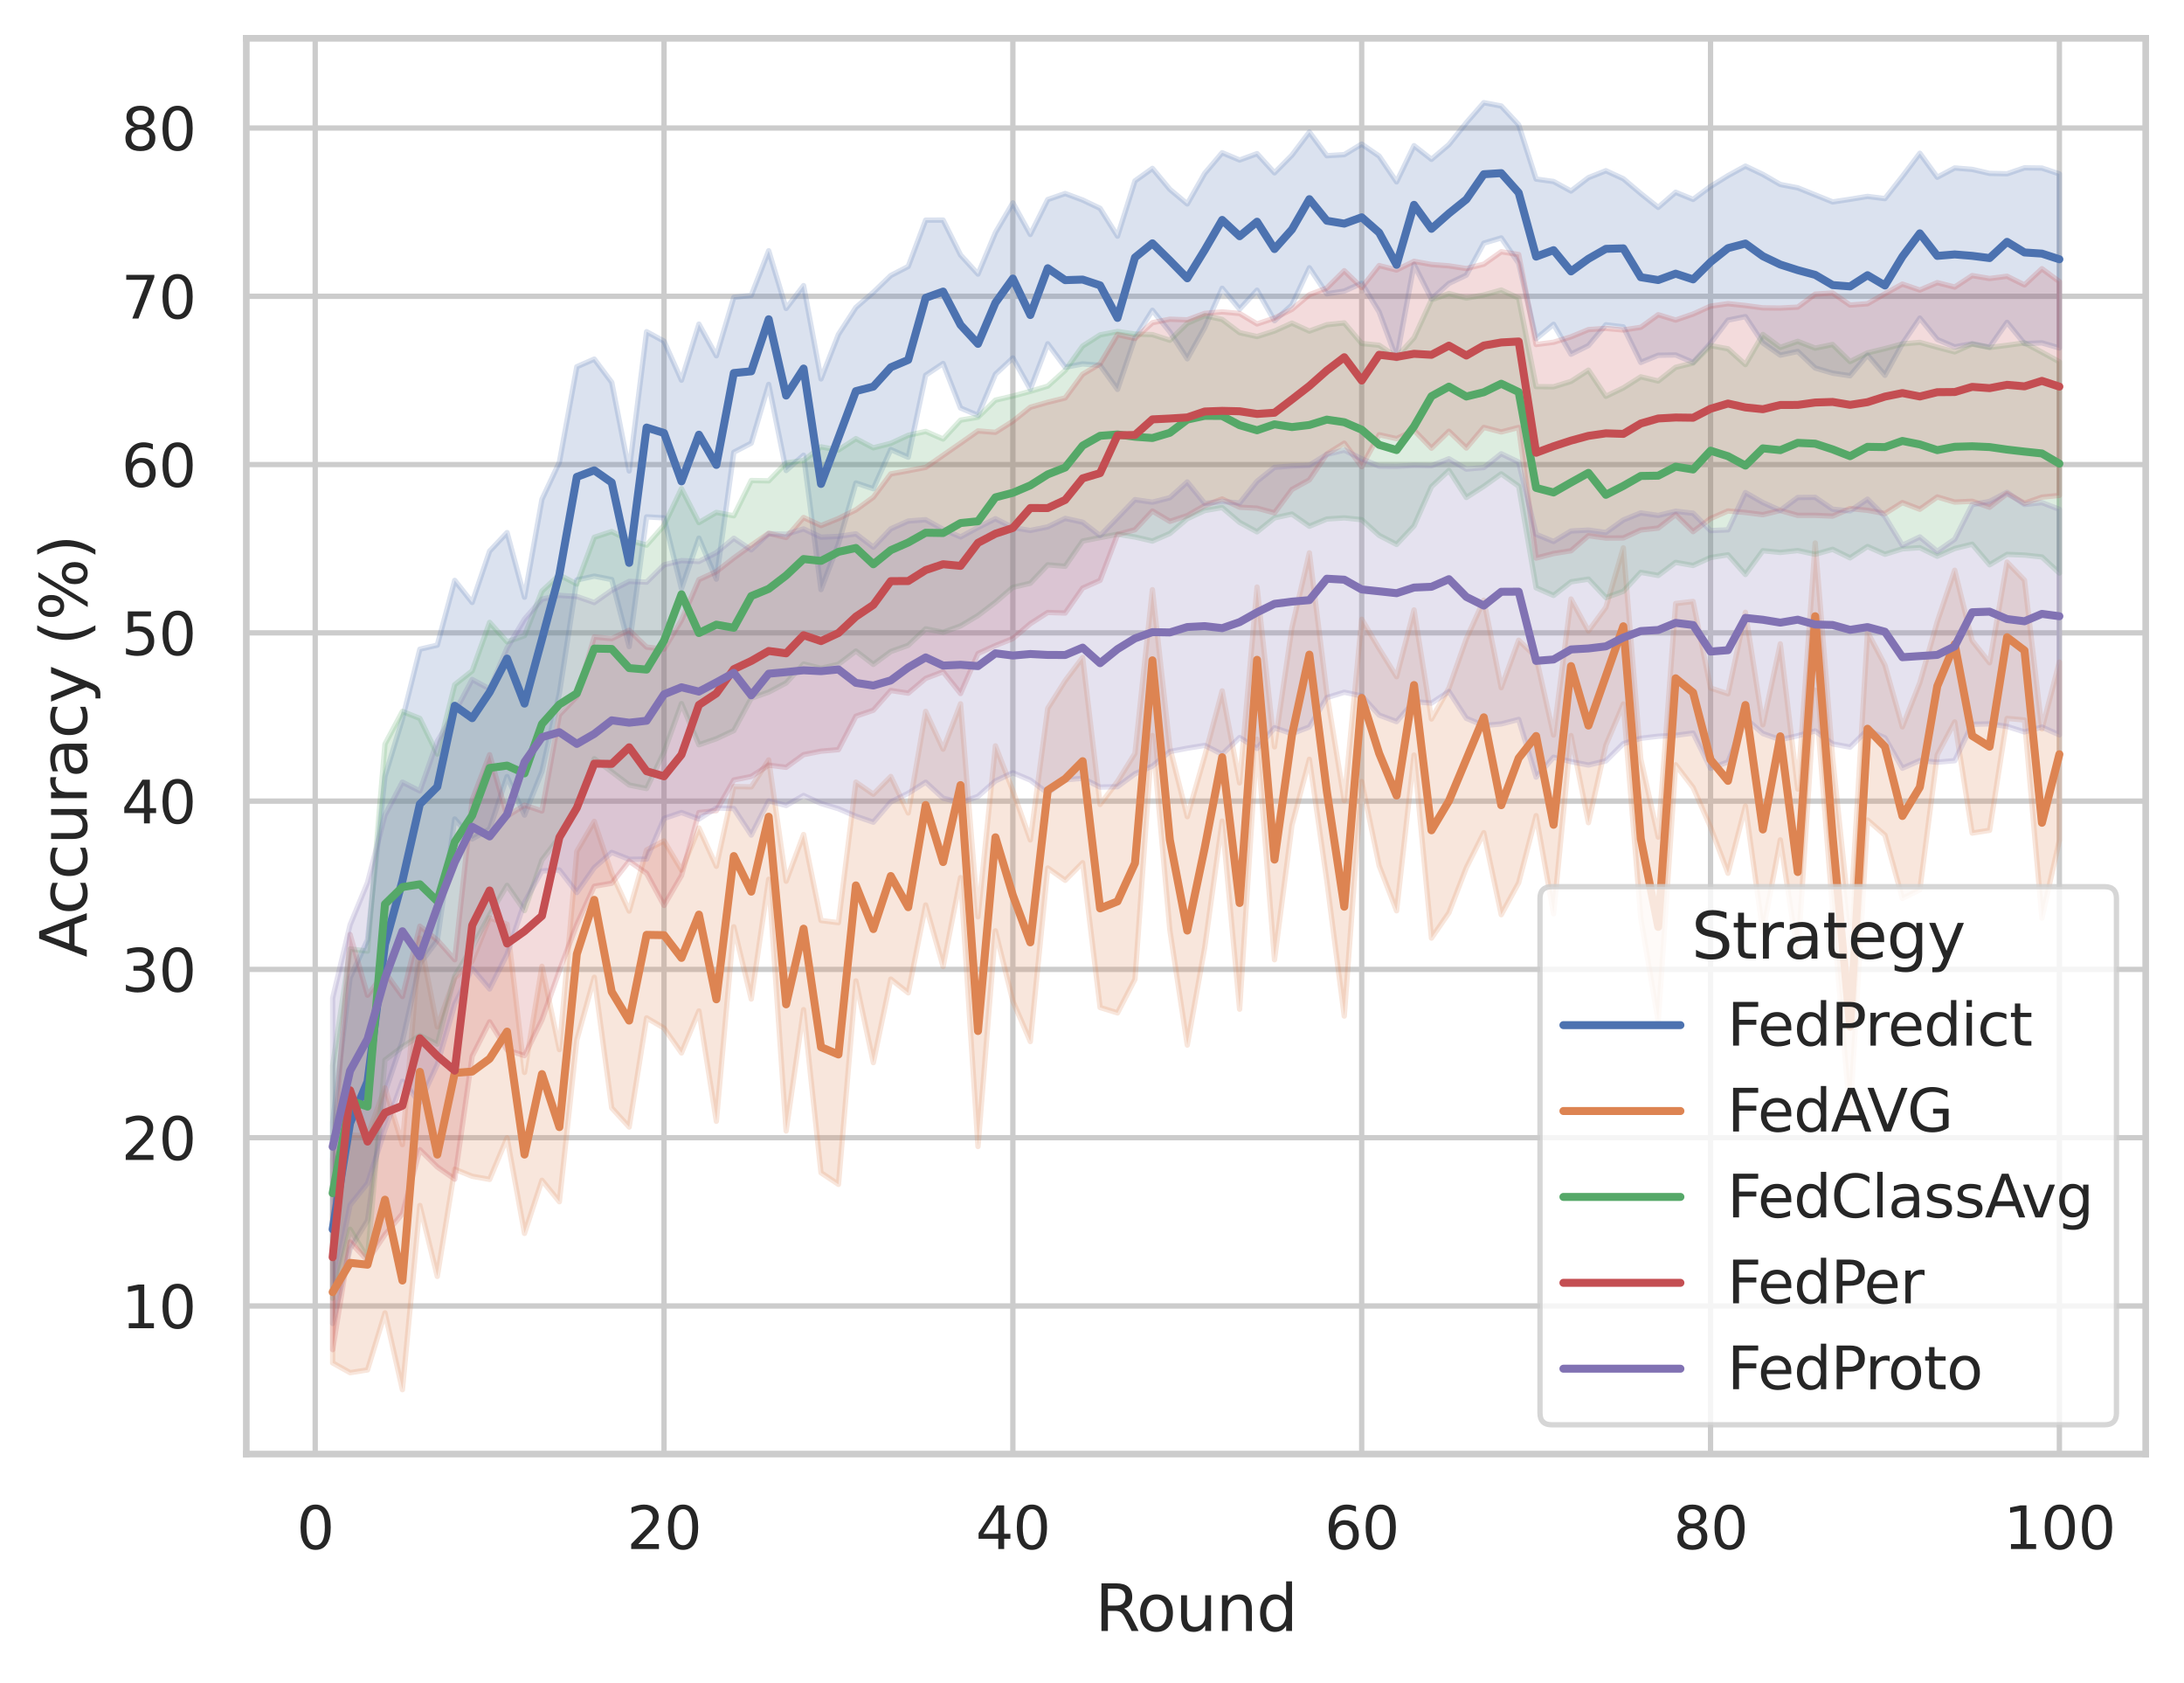 <?xml version="1.0" encoding="utf-8" standalone="no"?>
<!DOCTYPE svg PUBLIC "-//W3C//DTD SVG 1.1//EN"
  "http://www.w3.org/Graphics/SVG/1.1/DTD/svg11.dtd">
<svg xmlns:xlink="http://www.w3.org/1999/xlink" width="410.631pt" height="316.272pt" viewBox="0 0 410.631 316.272" xmlns="http://www.w3.org/2000/svg" version="1.1">
 <defs>
  <style type="text/css">*{stroke-linejoin: round; stroke-linecap: butt}</style>
 </defs>
 <g id="figure_1">
  <g id="patch_1">
   <path d="M 0 316.272 
L 410.631 316.272 
L 410.631 0 
L 0 0 
z
" style="fill: #ffffff"/>
  </g>
  <g id="axes_1">
   <g id="patch_2">
    <path d="M 46.311 273.312 
L 403.431 273.312 
L 403.431 7.2 
L 46.311 7.2 
z
" style="fill: #ffffff"/>
   </g>
   <g id="matplotlib.axis_1">
    <g id="xtick_1">
     <g id="line2d_1">
      <path d="M 59.265 273.312 
L 59.265 7.2 
" clip-path="url(#pea5135806b)" style="fill: none; stroke: #cccccc; stroke-linecap: round"/>
     </g>
     <g id="text_1">
      <!-- 0 -->
      <g style="fill: #262626" transform="translate(55.765 291.17) scale(0.11 -0.11)">
       <defs>
        <path id="DejaVuSans-30" d="M 2034 4250 
Q 1547 4250 1301 3770 
Q 1056 3291 1056 2328 
Q 1056 1369 1301 889 
Q 1547 409 2034 409 
Q 2525 409 2770 889 
Q 3016 1369 3016 2328 
Q 3016 3291 2770 3770 
Q 2525 4250 2034 4250 
z
M 2034 4750 
Q 2819 4750 3233 4129 
Q 3647 3509 3647 2328 
Q 3647 1150 3233 529 
Q 2819 -91 2034 -91 
Q 1250 -91 836 529 
Q 422 1150 422 2328 
Q 422 3509 836 4129 
Q 1250 4750 2034 4750 
z
" transform="scale(0.016)"/>
       </defs>
       <use xlink:href="#DejaVuSans-30"/>
      </g>
     </g>
    </g>
    <g id="xtick_2">
     <g id="line2d_2">
      <path d="M 124.851 273.312 
L 124.851 7.2 
" clip-path="url(#pea5135806b)" style="fill: none; stroke: #cccccc; stroke-linecap: round"/>
     </g>
     <g id="text_2">
      <!-- 20 -->
      <g style="fill: #262626" transform="translate(117.853 291.17) scale(0.11 -0.11)">
       <defs>
        <path id="DejaVuSans-32" d="M 1228 531 
L 3431 531 
L 3431 0 
L 469 0 
L 469 531 
Q 828 903 1448 1529 
Q 2069 2156 2228 2338 
Q 2531 2678 2651 2914 
Q 2772 3150 2772 3378 
Q 2772 3750 2511 3984 
Q 2250 4219 1831 4219 
Q 1534 4219 1204 4116 
Q 875 4013 500 3803 
L 500 4441 
Q 881 4594 1212 4672 
Q 1544 4750 1819 4750 
Q 2544 4750 2975 4387 
Q 3406 4025 3406 3419 
Q 3406 3131 3298 2873 
Q 3191 2616 2906 2266 
Q 2828 2175 2409 1742 
Q 1991 1309 1228 531 
z
" transform="scale(0.016)"/>
       </defs>
       <use xlink:href="#DejaVuSans-32"/>
       <use xlink:href="#DejaVuSans-30" x="63.623"/>
      </g>
     </g>
    </g>
    <g id="xtick_3">
     <g id="line2d_3">
      <path d="M 190.438 273.312 
L 190.438 7.2 
" clip-path="url(#pea5135806b)" style="fill: none; stroke: #cccccc; stroke-linecap: round"/>
     </g>
     <g id="text_3">
      <!-- 40 -->
      <g style="fill: #262626" transform="translate(183.439 291.17) scale(0.11 -0.11)">
       <defs>
        <path id="DejaVuSans-34" d="M 2419 4116 
L 825 1625 
L 2419 1625 
L 2419 4116 
z
M 2253 4666 
L 3047 4666 
L 3047 1625 
L 3713 1625 
L 3713 1100 
L 3047 1100 
L 3047 0 
L 2419 0 
L 2419 1100 
L 313 1100 
L 313 1709 
L 2253 4666 
z
" transform="scale(0.016)"/>
       </defs>
       <use xlink:href="#DejaVuSans-34"/>
       <use xlink:href="#DejaVuSans-30" x="63.623"/>
      </g>
     </g>
    </g>
    <g id="xtick_4">
     <g id="line2d_4">
      <path d="M 256.025 273.312 
L 256.025 7.2 
" clip-path="url(#pea5135806b)" style="fill: none; stroke: #cccccc; stroke-linecap: round"/>
     </g>
     <g id="text_4">
      <!-- 60 -->
      <g style="fill: #262626" transform="translate(249.026 291.17) scale(0.11 -0.11)">
       <defs>
        <path id="DejaVuSans-36" d="M 2113 2584 
Q 1688 2584 1439 2293 
Q 1191 2003 1191 1497 
Q 1191 994 1439 701 
Q 1688 409 2113 409 
Q 2538 409 2786 701 
Q 3034 994 3034 1497 
Q 3034 2003 2786 2293 
Q 2538 2584 2113 2584 
z
M 3366 4563 
L 3366 3988 
Q 3128 4100 2886 4159 
Q 2644 4219 2406 4219 
Q 1781 4219 1451 3797 
Q 1122 3375 1075 2522 
Q 1259 2794 1537 2939 
Q 1816 3084 2150 3084 
Q 2853 3084 3261 2657 
Q 3669 2231 3669 1497 
Q 3669 778 3244 343 
Q 2819 -91 2113 -91 
Q 1303 -91 875 529 
Q 447 1150 447 2328 
Q 447 3434 972 4092 
Q 1497 4750 2381 4750 
Q 2619 4750 2861 4703 
Q 3103 4656 3366 4563 
z
" transform="scale(0.016)"/>
       </defs>
       <use xlink:href="#DejaVuSans-36"/>
       <use xlink:href="#DejaVuSans-30" x="63.623"/>
      </g>
     </g>
    </g>
    <g id="xtick_5">
     <g id="line2d_5">
      <path d="M 321.612 273.312 
L 321.612 7.2 
" clip-path="url(#pea5135806b)" style="fill: none; stroke: #cccccc; stroke-linecap: round"/>
     </g>
     <g id="text_5">
      <!-- 80 -->
      <g style="fill: #262626" transform="translate(314.613 291.17) scale(0.11 -0.11)">
       <defs>
        <path id="DejaVuSans-38" d="M 2034 2216 
Q 1584 2216 1326 1975 
Q 1069 1734 1069 1313 
Q 1069 891 1326 650 
Q 1584 409 2034 409 
Q 2484 409 2743 651 
Q 3003 894 3003 1313 
Q 3003 1734 2745 1975 
Q 2488 2216 2034 2216 
z
M 1403 2484 
Q 997 2584 770 2862 
Q 544 3141 544 3541 
Q 544 4100 942 4425 
Q 1341 4750 2034 4750 
Q 2731 4750 3128 4425 
Q 3525 4100 3525 3541 
Q 3525 3141 3298 2862 
Q 3072 2584 2669 2484 
Q 3125 2378 3379 2068 
Q 3634 1759 3634 1313 
Q 3634 634 3220 271 
Q 2806 -91 2034 -91 
Q 1263 -91 848 271 
Q 434 634 434 1313 
Q 434 1759 690 2068 
Q 947 2378 1403 2484 
z
M 1172 3481 
Q 1172 3119 1398 2916 
Q 1625 2713 2034 2713 
Q 2441 2713 2670 2916 
Q 2900 3119 2900 3481 
Q 2900 3844 2670 4047 
Q 2441 4250 2034 4250 
Q 1625 4250 1398 4047 
Q 1172 3844 1172 3481 
z
" transform="scale(0.016)"/>
       </defs>
       <use xlink:href="#DejaVuSans-38"/>
       <use xlink:href="#DejaVuSans-30" x="63.623"/>
      </g>
     </g>
    </g>
    <g id="xtick_6">
     <g id="line2d_6">
      <path d="M 387.199 273.312 
L 387.199 7.2 
" clip-path="url(#pea5135806b)" style="fill: none; stroke: #cccccc; stroke-linecap: round"/>
     </g>
     <g id="text_6">
      <!-- 100 -->
      <g style="fill: #262626" transform="translate(376.7 291.17) scale(0.11 -0.11)">
       <defs>
        <path id="DejaVuSans-31" d="M 794 531 
L 1825 531 
L 1825 4091 
L 703 3866 
L 703 4441 
L 1819 4666 
L 2450 4666 
L 2450 531 
L 3481 531 
L 3481 0 
L 794 0 
L 794 531 
z
" transform="scale(0.016)"/>
       </defs>
       <use xlink:href="#DejaVuSans-31"/>
       <use xlink:href="#DejaVuSans-30" x="63.623"/>
       <use xlink:href="#DejaVuSans-30" x="127.246"/>
      </g>
     </g>
    </g>
    <g id="text_7">
     <!-- Round -->
     <g style="fill: #262626" transform="translate(205.887 306.576) scale(0.12 -0.12)">
      <defs>
       <path id="DejaVuSans-52" d="M 2841 2188 
Q 3044 2119 3236 1894 
Q 3428 1669 3622 1275 
L 4263 0 
L 3584 0 
L 2988 1197 
Q 2756 1666 2539 1819 
Q 2322 1972 1947 1972 
L 1259 1972 
L 1259 0 
L 628 0 
L 628 4666 
L 2053 4666 
Q 2853 4666 3247 4331 
Q 3641 3997 3641 3322 
Q 3641 2881 3436 2590 
Q 3231 2300 2841 2188 
z
M 1259 4147 
L 1259 2491 
L 2053 2491 
Q 2509 2491 2742 2702 
Q 2975 2913 2975 3322 
Q 2975 3731 2742 3939 
Q 2509 4147 2053 4147 
L 1259 4147 
z
" transform="scale(0.016)"/>
       <path id="DejaVuSans-6f" d="M 1959 3097 
Q 1497 3097 1228 2736 
Q 959 2375 959 1747 
Q 959 1119 1226 758 
Q 1494 397 1959 397 
Q 2419 397 2687 759 
Q 2956 1122 2956 1747 
Q 2956 2369 2687 2733 
Q 2419 3097 1959 3097 
z
M 1959 3584 
Q 2709 3584 3137 3096 
Q 3566 2609 3566 1747 
Q 3566 888 3137 398 
Q 2709 -91 1959 -91 
Q 1206 -91 779 398 
Q 353 888 353 1747 
Q 353 2609 779 3096 
Q 1206 3584 1959 3584 
z
" transform="scale(0.016)"/>
       <path id="DejaVuSans-75" d="M 544 1381 
L 544 3500 
L 1119 3500 
L 1119 1403 
Q 1119 906 1312 657 
Q 1506 409 1894 409 
Q 2359 409 2629 706 
Q 2900 1003 2900 1516 
L 2900 3500 
L 3475 3500 
L 3475 0 
L 2900 0 
L 2900 538 
Q 2691 219 2414 64 
Q 2138 -91 1772 -91 
Q 1169 -91 856 284 
Q 544 659 544 1381 
z
M 1991 3584 
L 1991 3584 
z
" transform="scale(0.016)"/>
       <path id="DejaVuSans-6e" d="M 3513 2113 
L 3513 0 
L 2938 0 
L 2938 2094 
Q 2938 2591 2744 2837 
Q 2550 3084 2163 3084 
Q 1697 3084 1428 2787 
Q 1159 2491 1159 1978 
L 1159 0 
L 581 0 
L 581 3500 
L 1159 3500 
L 1159 2956 
Q 1366 3272 1645 3428 
Q 1925 3584 2291 3584 
Q 2894 3584 3203 3211 
Q 3513 2838 3513 2113 
z
" transform="scale(0.016)"/>
       <path id="DejaVuSans-64" d="M 2906 2969 
L 2906 4863 
L 3481 4863 
L 3481 0 
L 2906 0 
L 2906 525 
Q 2725 213 2448 61 
Q 2172 -91 1784 -91 
Q 1150 -91 751 415 
Q 353 922 353 1747 
Q 353 2572 751 3078 
Q 1150 3584 1784 3584 
Q 2172 3584 2448 3432 
Q 2725 3281 2906 2969 
z
M 947 1747 
Q 947 1113 1208 752 
Q 1469 391 1925 391 
Q 2381 391 2643 752 
Q 2906 1113 2906 1747 
Q 2906 2381 2643 2742 
Q 2381 3103 1925 3103 
Q 1469 3103 1208 2742 
Q 947 2381 947 1747 
z
" transform="scale(0.016)"/>
      </defs>
      <use xlink:href="#DejaVuSans-52"/>
      <use xlink:href="#DejaVuSans-6f" x="64.982"/>
      <use xlink:href="#DejaVuSans-75" x="126.164"/>
      <use xlink:href="#DejaVuSans-6e" x="189.543"/>
      <use xlink:href="#DejaVuSans-64" x="252.922"/>
     </g>
    </g>
   </g>
   <g id="matplotlib.axis_2">
    <g id="ytick_1">
     <g id="line2d_7">
      <path d="M 46.311 245.481 
L 403.431 245.481 
" clip-path="url(#pea5135806b)" style="fill: none; stroke: #cccccc; stroke-linecap: round"/>
     </g>
     <g id="text_8">
      <!-- 10 -->
      <g style="fill: #262626" transform="translate(22.814 249.66) scale(0.11 -0.11)">
       <use xlink:href="#DejaVuSans-31"/>
       <use xlink:href="#DejaVuSans-30" x="63.623"/>
      </g>
     </g>
    </g>
    <g id="ytick_2">
     <g id="line2d_8">
      <path d="M 46.311 213.849 
L 403.431 213.849 
" clip-path="url(#pea5135806b)" style="fill: none; stroke: #cccccc; stroke-linecap: round"/>
     </g>
     <g id="text_9">
      <!-- 20 -->
      <g style="fill: #262626" transform="translate(22.814 218.028) scale(0.11 -0.11)">
       <use xlink:href="#DejaVuSans-32"/>
       <use xlink:href="#DejaVuSans-30" x="63.623"/>
      </g>
     </g>
    </g>
    <g id="ytick_3">
     <g id="line2d_9">
      <path d="M 46.311 182.218 
L 403.431 182.218 
" clip-path="url(#pea5135806b)" style="fill: none; stroke: #cccccc; stroke-linecap: round"/>
     </g>
     <g id="text_10">
      <!-- 30 -->
      <g style="fill: #262626" transform="translate(22.814 186.397) scale(0.11 -0.11)">
       <defs>
        <path id="DejaVuSans-33" d="M 2597 2516 
Q 3050 2419 3304 2112 
Q 3559 1806 3559 1356 
Q 3559 666 3084 287 
Q 2609 -91 1734 -91 
Q 1441 -91 1130 -33 
Q 819 25 488 141 
L 488 750 
Q 750 597 1062 519 
Q 1375 441 1716 441 
Q 2309 441 2620 675 
Q 2931 909 2931 1356 
Q 2931 1769 2642 2001 
Q 2353 2234 1838 2234 
L 1294 2234 
L 1294 2753 
L 1863 2753 
Q 2328 2753 2575 2939 
Q 2822 3125 2822 3475 
Q 2822 3834 2567 4026 
Q 2313 4219 1838 4219 
Q 1578 4219 1281 4162 
Q 984 4106 628 3988 
L 628 4550 
Q 988 4650 1302 4700 
Q 1616 4750 1894 4750 
Q 2613 4750 3031 4423 
Q 3450 4097 3450 3541 
Q 3450 3153 3228 2886 
Q 3006 2619 2597 2516 
z
" transform="scale(0.016)"/>
       </defs>
       <use xlink:href="#DejaVuSans-33"/>
       <use xlink:href="#DejaVuSans-30" x="63.623"/>
      </g>
     </g>
    </g>
    <g id="ytick_4">
     <g id="line2d_10">
      <path d="M 46.311 150.586 
L 403.431 150.586 
" clip-path="url(#pea5135806b)" style="fill: none; stroke: #cccccc; stroke-linecap: round"/>
     </g>
     <g id="text_11">
      <!-- 40 -->
      <g style="fill: #262626" transform="translate(22.814 154.765) scale(0.11 -0.11)">
       <use xlink:href="#DejaVuSans-34"/>
       <use xlink:href="#DejaVuSans-30" x="63.623"/>
      </g>
     </g>
    </g>
    <g id="ytick_5">
     <g id="line2d_11">
      <path d="M 46.311 118.955 
L 403.431 118.955 
" clip-path="url(#pea5135806b)" style="fill: none; stroke: #cccccc; stroke-linecap: round"/>
     </g>
     <g id="text_12">
      <!-- 50 -->
      <g style="fill: #262626" transform="translate(22.814 123.134) scale(0.11 -0.11)">
       <defs>
        <path id="DejaVuSans-35" d="M 691 4666 
L 3169 4666 
L 3169 4134 
L 1269 4134 
L 1269 2991 
Q 1406 3038 1543 3061 
Q 1681 3084 1819 3084 
Q 2600 3084 3056 2656 
Q 3513 2228 3513 1497 
Q 3513 744 3044 326 
Q 2575 -91 1722 -91 
Q 1428 -91 1123 -41 
Q 819 9 494 109 
L 494 744 
Q 775 591 1075 516 
Q 1375 441 1709 441 
Q 2250 441 2565 725 
Q 2881 1009 2881 1497 
Q 2881 1984 2565 2268 
Q 2250 2553 1709 2553 
Q 1456 2553 1204 2497 
Q 953 2441 691 2322 
L 691 4666 
z
" transform="scale(0.016)"/>
       </defs>
       <use xlink:href="#DejaVuSans-35"/>
       <use xlink:href="#DejaVuSans-30" x="63.623"/>
      </g>
     </g>
    </g>
    <g id="ytick_6">
     <g id="line2d_12">
      <path d="M 46.311 87.323 
L 403.431 87.323 
" clip-path="url(#pea5135806b)" style="fill: none; stroke: #cccccc; stroke-linecap: round"/>
     </g>
     <g id="text_13">
      <!-- 60 -->
      <g style="fill: #262626" transform="translate(22.814 91.502) scale(0.11 -0.11)">
       <use xlink:href="#DejaVuSans-36"/>
       <use xlink:href="#DejaVuSans-30" x="63.623"/>
      </g>
     </g>
    </g>
    <g id="ytick_7">
     <g id="line2d_13">
      <path d="M 46.311 55.691 
L 403.431 55.691 
" clip-path="url(#pea5135806b)" style="fill: none; stroke: #cccccc; stroke-linecap: round"/>
     </g>
     <g id="text_14">
      <!-- 70 -->
      <g style="fill: #262626" transform="translate(22.814 59.871) scale(0.11 -0.11)">
       <defs>
        <path id="DejaVuSans-37" d="M 525 4666 
L 3525 4666 
L 3525 4397 
L 1831 0 
L 1172 0 
L 2766 4134 
L 525 4134 
L 525 4666 
z
" transform="scale(0.016)"/>
       </defs>
       <use xlink:href="#DejaVuSans-37"/>
       <use xlink:href="#DejaVuSans-30" x="63.623"/>
      </g>
     </g>
    </g>
    <g id="ytick_8">
     <g id="line2d_14">
      <path d="M 46.311 24.06 
L 403.431 24.06 
" clip-path="url(#pea5135806b)" style="fill: none; stroke: #cccccc; stroke-linecap: round"/>
     </g>
     <g id="text_15">
      <!-- 80 -->
      <g style="fill: #262626" transform="translate(22.814 28.239) scale(0.11 -0.11)">
       <use xlink:href="#DejaVuSans-38"/>
       <use xlink:href="#DejaVuSans-30" x="63.623"/>
      </g>
     </g>
    </g>
    <g id="text_16">
     <!-- Accuracy (%) -->
     <g style="fill: #262626" transform="translate(16.318 179.939) rotate(-90) scale(0.12 -0.12)">
      <defs>
       <path id="DejaVuSans-41" d="M 2188 4044 
L 1331 1722 
L 3047 1722 
L 2188 4044 
z
M 1831 4666 
L 2547 4666 
L 4325 0 
L 3669 0 
L 3244 1197 
L 1141 1197 
L 716 0 
L 50 0 
L 1831 4666 
z
" transform="scale(0.016)"/>
       <path id="DejaVuSans-63" d="M 3122 3366 
L 3122 2828 
Q 2878 2963 2633 3030 
Q 2388 3097 2138 3097 
Q 1578 3097 1268 2742 
Q 959 2388 959 1747 
Q 959 1106 1268 751 
Q 1578 397 2138 397 
Q 2388 397 2633 464 
Q 2878 531 3122 666 
L 3122 134 
Q 2881 22 2623 -34 
Q 2366 -91 2075 -91 
Q 1284 -91 818 406 
Q 353 903 353 1747 
Q 353 2603 823 3093 
Q 1294 3584 2113 3584 
Q 2378 3584 2631 3529 
Q 2884 3475 3122 3366 
z
" transform="scale(0.016)"/>
       <path id="DejaVuSans-72" d="M 2631 2963 
Q 2534 3019 2420 3045 
Q 2306 3072 2169 3072 
Q 1681 3072 1420 2755 
Q 1159 2438 1159 1844 
L 1159 0 
L 581 0 
L 581 3500 
L 1159 3500 
L 1159 2956 
Q 1341 3275 1631 3429 
Q 1922 3584 2338 3584 
Q 2397 3584 2469 3576 
Q 2541 3569 2628 3553 
L 2631 2963 
z
" transform="scale(0.016)"/>
       <path id="DejaVuSans-61" d="M 2194 1759 
Q 1497 1759 1228 1600 
Q 959 1441 959 1056 
Q 959 750 1161 570 
Q 1363 391 1709 391 
Q 2188 391 2477 730 
Q 2766 1069 2766 1631 
L 2766 1759 
L 2194 1759 
z
M 3341 1997 
L 3341 0 
L 2766 0 
L 2766 531 
Q 2569 213 2275 61 
Q 1981 -91 1556 -91 
Q 1019 -91 701 211 
Q 384 513 384 1019 
Q 384 1609 779 1909 
Q 1175 2209 1959 2209 
L 2766 2209 
L 2766 2266 
Q 2766 2663 2505 2880 
Q 2244 3097 1772 3097 
Q 1472 3097 1187 3025 
Q 903 2953 641 2809 
L 641 3341 
Q 956 3463 1253 3523 
Q 1550 3584 1831 3584 
Q 2591 3584 2966 3190 
Q 3341 2797 3341 1997 
z
" transform="scale(0.016)"/>
       <path id="DejaVuSans-79" d="M 2059 -325 
Q 1816 -950 1584 -1140 
Q 1353 -1331 966 -1331 
L 506 -1331 
L 506 -850 
L 844 -850 
Q 1081 -850 1212 -737 
Q 1344 -625 1503 -206 
L 1606 56 
L 191 3500 
L 800 3500 
L 1894 763 
L 2988 3500 
L 3597 3500 
L 2059 -325 
z
" transform="scale(0.016)"/>
       <path id="DejaVuSans-20" transform="scale(0.016)"/>
       <path id="DejaVuSans-28" d="M 1984 4856 
Q 1566 4138 1362 3434 
Q 1159 2731 1159 2009 
Q 1159 1288 1364 580 
Q 1569 -128 1984 -844 
L 1484 -844 
Q 1016 -109 783 600 
Q 550 1309 550 2009 
Q 550 2706 781 3412 
Q 1013 4119 1484 4856 
L 1984 4856 
z
" transform="scale(0.016)"/>
       <path id="DejaVuSans-25" d="M 4653 2053 
Q 4381 2053 4226 1822 
Q 4072 1591 4072 1178 
Q 4072 772 4226 539 
Q 4381 306 4653 306 
Q 4919 306 5073 539 
Q 5228 772 5228 1178 
Q 5228 1588 5073 1820 
Q 4919 2053 4653 2053 
z
M 4653 2450 
Q 5147 2450 5437 2106 
Q 5728 1763 5728 1178 
Q 5728 594 5436 251 
Q 5144 -91 4653 -91 
Q 4153 -91 3862 251 
Q 3572 594 3572 1178 
Q 3572 1766 3864 2108 
Q 4156 2450 4653 2450 
z
M 1428 4353 
Q 1159 4353 1004 4120 
Q 850 3888 850 3481 
Q 850 3069 1003 2837 
Q 1156 2606 1428 2606 
Q 1700 2606 1854 2837 
Q 2009 3069 2009 3481 
Q 2009 3884 1853 4118 
Q 1697 4353 1428 4353 
z
M 4250 4750 
L 4750 4750 
L 1831 -91 
L 1331 -91 
L 4250 4750 
z
M 1428 4750 
Q 1922 4750 2215 4408 
Q 2509 4066 2509 3481 
Q 2509 2891 2217 2550 
Q 1925 2209 1428 2209 
Q 931 2209 642 2551 
Q 353 2894 353 3481 
Q 353 4063 643 4406 
Q 934 4750 1428 4750 
z
" transform="scale(0.016)"/>
       <path id="DejaVuSans-29" d="M 513 4856 
L 1013 4856 
Q 1481 4119 1714 3412 
Q 1947 2706 1947 2009 
Q 1947 1309 1714 600 
Q 1481 -109 1013 -844 
L 513 -844 
Q 928 -128 1133 580 
Q 1338 1288 1338 2009 
Q 1338 2731 1133 3434 
Q 928 4138 513 4856 
z
" transform="scale(0.016)"/>
      </defs>
      <use xlink:href="#DejaVuSans-41"/>
      <use xlink:href="#DejaVuSans-63" x="66.658"/>
      <use xlink:href="#DejaVuSans-63" x="121.639"/>
      <use xlink:href="#DejaVuSans-75" x="176.619"/>
      <use xlink:href="#DejaVuSans-72" x="239.998"/>
      <use xlink:href="#DejaVuSans-61" x="281.111"/>
      <use xlink:href="#DejaVuSans-63" x="342.391"/>
      <use xlink:href="#DejaVuSans-79" x="397.371"/>
      <use xlink:href="#DejaVuSans-20" x="456.551"/>
      <use xlink:href="#DejaVuSans-28" x="488.338"/>
      <use xlink:href="#DejaVuSans-25" x="527.352"/>
      <use xlink:href="#DejaVuSans-29" x="622.371"/>
     </g>
    </g>
   </g>
   <g id="PolyCollection_1">
    <defs>
     <path id="me392eb0ddb" d="M 62.544 -105.27 
L 62.544 -67.497 
L 65.823 -81.524 
L 69.103 -86.878 
L 72.382 -110.902 
L 75.661 -120.601 
L 78.941 -135.141 
L 82.22 -139.499 
L 85.499 -162.331 
L 88.779 -158.579 
L 92.058 -160.447 
L 95.337 -170.305 
L 98.617 -163.061 
L 101.896 -171.247 
L 105.175 -185.948 
L 108.455 -207.259 
L 111.734 -207.978 
L 115.013 -207.336 
L 118.293 -194.739 
L 121.572 -219.12 
L 124.851 -218.926 
L 128.131 -205.635 
L 131.41 -215.123 
L 134.689 -207.414 
L 137.969 -231.266 
L 141.248 -232.972 
L 144.527 -244.018 
L 147.807 -227.83 
L 151.086 -230.707 
L 154.365 -205.445 
L 157.645 -214.047 
L 160.924 -225.486 
L 164.203 -224.405 
L 167.483 -231.769 
L 170.762 -230.328 
L 174.041 -245.749 
L 177.321 -247.95 
L 180.6 -239.577 
L 183.88 -238.202 
L 187.159 -245.94 
L 190.438 -248.986 
L 193.718 -243.112 
L 196.997 -251.654 
L 200.276 -247.231 
L 203.556 -247.869 
L 206.835 -247.603 
L 210.114 -243.076 
L 213.394 -252.734 
L 216.673 -257.951 
L 219.952 -253.885 
L 223.232 -248.828 
L 226.511 -254.685 
L 229.79 -262.092 
L 233.07 -258.158 
L 236.349 -261.728 
L 239.628 -255.986 
L 242.908 -258.953 
L 246.187 -265.943 
L 249.466 -261.042 
L 252.746 -261.555 
L 256.025 -263.029 
L 259.304 -257.632 
L 262.584 -248.832 
L 265.863 -266.554 
L 269.142 -260.064 
L 272.422 -262.999 
L 275.701 -264.56 
L 278.98 -270.564 
L 282.26 -271.549 
L 285.539 -266.784 
L 288.818 -252.605 
L 292.098 -255.314 
L 295.377 -249.695 
L 298.656 -251.324 
L 301.936 -255.221 
L 305.215 -254.829 
L 308.494 -248.145 
L 311.774 -249.497 
L 315.053 -249.552 
L 318.332 -248.145 
L 321.612 -251.745 
L 324.891 -256.097 
L 328.17 -256.76 
L 331.45 -251.812 
L 334.729 -249.518 
L 338.008 -250.206 
L 341.288 -247.1 
L 344.567 -246.129 
L 347.846 -245.64 
L 351.126 -249.538 
L 354.405 -245.728 
L 357.684 -251.654 
L 360.964 -256.482 
L 364.243 -252.454 
L 367.522 -251.065 
L 370.802 -251.66 
L 374.081 -251.011 
L 377.361 -255.686 
L 380.64 -251.68 
L 383.919 -251.824 
L 387.199 -250.863 
L 387.199 -283.589 
L 387.199 -283.589 
L 383.919 -284.684 
L 380.64 -284.727 
L 377.361 -283.609 
L 374.081 -283.683 
L 370.802 -284.43 
L 367.522 -284.702 
L 364.243 -282.958 
L 360.964 -287.465 
L 357.684 -283.111 
L 354.405 -278.941 
L 351.126 -279.355 
L 347.846 -278.813 
L 344.567 -278.319 
L 341.288 -279.644 
L 338.008 -280.97 
L 334.729 -281.599 
L 331.45 -283.494 
L 328.17 -285.051 
L 324.891 -283.254 
L 321.612 -281.223 
L 318.332 -278.789 
L 315.053 -280.137 
L 311.774 -277.286 
L 308.494 -279.897 
L 305.215 -282.675 
L 301.936 -284.183 
L 298.656 -282.879 
L 295.377 -280.364 
L 292.098 -282.157 
L 288.818 -282.611 
L 285.539 -292.816 
L 282.26 -296.352 
L 278.98 -296.976 
L 275.701 -293.207 
L 272.422 -289.097 
L 269.142 -286.319 
L 265.863 -288.893 
L 262.584 -282.086 
L 259.304 -286.928 
L 256.025 -289.187 
L 252.746 -287.203 
L 249.466 -287.002 
L 246.187 -291.444 
L 242.908 -287.109 
L 239.628 -283.781 
L 236.349 -287.391 
L 233.07 -286.194 
L 229.79 -287.566 
L 226.511 -283.691 
L 223.232 -277.937 
L 219.952 -280.683 
L 216.673 -284.617 
L 213.394 -282.271 
L 210.114 -271.881 
L 206.835 -277.113 
L 203.556 -278.677 
L 200.276 -279.897 
L 196.997 -278.762 
L 193.718 -272.198 
L 190.438 -278.141 
L 187.159 -272.553 
L 183.88 -264.75 
L 180.6 -268.348 
L 177.321 -274.906 
L 174.041 -274.892 
L 170.762 -266.186 
L 167.483 -264.487 
L 164.203 -261.326 
L 160.924 -258.479 
L 157.645 -253.419 
L 154.365 -245.045 
L 151.086 -262.585 
L 147.807 -258.295 
L 144.527 -269.138 
L 141.248 -260.751 
L 137.969 -260.396 
L 134.689 -249.388 
L 131.41 -255.348 
L 128.131 -244.804 
L 124.851 -252.135 
L 121.572 -253.924 
L 118.293 -227.742 
L 115.013 -244.41 
L 111.734 -248.778 
L 108.455 -247.335 
L 105.175 -229.399 
L 101.896 -222.414 
L 98.617 -204.015 
L 95.337 -216.165 
L 92.058 -212.675 
L 88.779 -203.025 
L 85.499 -207.179 
L 82.22 -195.011 
L 78.941 -194.243 
L 75.661 -181.112 
L 72.382 -170.362 
L 69.103 -139.621 
L 65.823 -132.465 
L 62.544 -105.27 
z
" style="stroke: #4c72b0; stroke-opacity: 0.2"/>
    </defs>
    <g clip-path="url(#pea5135806b)">
     <use xlink:href="#me392eb0ddb" x="0" y="316.272" style="fill: #4c72b0; fill-opacity: 0.2; stroke: #4c72b0; stroke-opacity: 0.2"/>
    </g>
   </g>
   <g id="PolyCollection_2">
    <defs>
     <path id="m18805e56bd" d="M 62.544 -88.127 
L 62.544 -60.084 
L 65.823 -58.254 
L 69.103 -58.772 
L 72.382 -69.496 
L 75.661 -55.056 
L 78.941 -89.69 
L 82.22 -76.346 
L 85.499 -96.492 
L 88.779 -95.167 
L 92.058 -94.581 
L 95.337 -102.403 
L 98.617 -84.433 
L 101.896 -94.421 
L 105.175 -90.383 
L 108.455 -120.798 
L 111.734 -132.58 
L 115.013 -108.019 
L 118.293 -104.422 
L 121.572 -124.947 
L 124.851 -123.017 
L 128.131 -118.354 
L 131.41 -126.248 
L 134.689 -105.507 
L 137.969 -142.066 
L 141.248 -128.482 
L 144.527 -150.995 
L 147.807 -103.683 
L 151.086 -126.492 
L 154.365 -95.835 
L 157.645 -93.647 
L 160.924 -131.895 
L 164.203 -116.529 
L 167.483 -132.233 
L 170.762 -129.644 
L 174.041 -146.163 
L 177.321 -134.594 
L 180.6 -151.309 
L 183.88 -100.764 
L 187.159 -141.306 
L 190.438 -128.098 
L 193.718 -120.493 
L 196.997 -153.119 
L 200.276 -150.796 
L 203.556 -154.113 
L 206.835 -126.899 
L 210.114 -125.878 
L 213.394 -132.209 
L 216.673 -178.018 
L 219.952 -141.457 
L 223.232 -119.826 
L 226.511 -138.175 
L 229.79 -161.934 
L 233.07 -126.57 
L 236.349 -177.321 
L 239.628 -135.872 
L 242.908 -161.142 
L 246.187 -173.555 
L 249.466 -150.726 
L 252.746 -125.279 
L 256.025 -169.368 
L 259.304 -153.555 
L 262.584 -145.074 
L 265.863 -174.347 
L 269.142 -139.939 
L 272.422 -144.704 
L 275.701 -153.179 
L 278.98 -159.755 
L 282.26 -144.336 
L 285.539 -150.343 
L 288.818 -162.958 
L 292.098 -144.501 
L 295.377 -178.013 
L 298.656 -161.631 
L 301.936 -176.214 
L 305.215 -183.947 
L 308.494 -143.721 
L 311.774 -124.26 
L 315.053 -172.524 
L 318.332 -168.246 
L 321.612 -160.799 
L 324.891 -152.124 
L 328.17 -164.75 
L 331.45 -141.055 
L 334.729 -158.404 
L 338.008 -136.737 
L 341.288 -186.542 
L 344.567 -145.151 
L 347.846 -106.432 
L 351.126 -162.142 
L 354.405 -159.295 
L 357.684 -147.395 
L 360.964 -149.027 
L 364.243 -174.399 
L 367.522 -180.578 
L 370.802 -159.683 
L 374.081 -160.195 
L 377.361 -181.23 
L 380.64 -180.936 
L 383.919 -143.701 
L 387.199 -158.342 
L 387.199 -191.834 
L 387.199 -191.834 
L 383.919 -179.265 
L 380.64 -207.217 
L 377.361 -210.616 
L 374.081 -191.691 
L 370.802 -195.846 
L 367.522 -209.084 
L 364.243 -199.412 
L 360.964 -187.958 
L 357.684 -179.635 
L 354.405 -191.253 
L 351.126 -197.469 
L 347.846 -142.637 
L 344.567 -173.84 
L 341.288 -214.208 
L 338.008 -167.942 
L 334.729 -195.246 
L 331.45 -180.035 
L 328.17 -201.178 
L 324.891 -185.863 
L 321.612 -186.944 
L 318.332 -203.222 
L 315.053 -202.835 
L 311.774 -158.926 
L 308.494 -173.619 
L 305.215 -213.3 
L 301.936 -202.115 
L 298.656 -197.662 
L 295.377 -203.679 
L 292.098 -178.116 
L 288.818 -192.782 
L 285.539 -195.937 
L 282.26 -187.009 
L 278.98 -203.457 
L 275.701 -196.222 
L 272.422 -186.93 
L 269.142 -181.119 
L 265.863 -201.629 
L 262.584 -189.069 
L 259.304 -194.362 
L 256.025 -199.875 
L 252.746 -165.784 
L 249.466 -185.966 
L 246.187 -212.358 
L 242.908 -198.314 
L 239.628 -175.883 
L 236.349 -205.926 
L 233.07 -169.107 
L 229.79 -186.415 
L 226.511 -174.149 
L 223.232 -162.755 
L 219.952 -175.765 
L 216.673 -205.431 
L 213.394 -174.662 
L 210.114 -169.387 
L 206.835 -165.056 
L 203.556 -192.689 
L 200.276 -188.325 
L 196.997 -183.132 
L 193.718 -158.387 
L 190.438 -167.626 
L 187.159 -176.076 
L 183.88 -143.94 
L 180.6 -183.979 
L 177.321 -175.453 
L 174.041 -182.557 
L 170.762 -163.456 
L 167.483 -170.322 
L 164.203 -166.987 
L 160.924 -169.261 
L 157.645 -142.84 
L 154.365 -143.252 
L 151.086 -159.412 
L 147.807 -150.632 
L 144.527 -173.438 
L 141.248 -168.362 
L 137.969 -168.418 
L 134.689 -153.436 
L 131.41 -160.645 
L 128.131 -152.727 
L 124.851 -158.206 
L 121.572 -156.513 
L 118.293 -145.014 
L 115.013 -152.147 
L 111.734 -161.877 
L 108.455 -156.256 
L 105.175 -118.972 
L 101.896 -134.636 
L 98.617 -114.684 
L 95.337 -142.546 
L 92.058 -143.747 
L 88.779 -135.598 
L 85.499 -132.434 
L 82.22 -123.24 
L 78.941 -139.946 
L 75.661 -101.124 
L 72.382 -111.805 
L 69.103 -102.805 
L 65.823 -102.925 
L 62.544 -88.127 
z
" style="stroke: #dd8452; stroke-opacity: 0.2"/>
    </defs>
    <g clip-path="url(#pea5135806b)">
     <use xlink:href="#m18805e56bd" x="0" y="316.272" style="fill: #dd8452; fill-opacity: 0.2; stroke: #dd8452; stroke-opacity: 0.2"/>
    </g>
   </g>
   <g id="PolyCollection_3">
    <defs>
     <path id="m75525d8937" d="M 62.544 -115.961 
L 62.544 -72.236 
L 65.823 -85.203 
L 69.103 -79.767 
L 72.382 -117.018 
L 75.661 -119.503 
L 78.941 -121.617 
L 82.22 -120.002 
L 85.499 -132.805 
L 88.779 -138.202 
L 92.058 -144.306 
L 95.337 -149.85 
L 98.617 -145.111 
L 101.896 -154.602 
L 105.175 -158.922 
L 108.455 -163.909 
L 111.734 -173.663 
L 115.013 -171.197 
L 118.293 -168.715 
L 121.572 -168.049 
L 124.851 -174.905 
L 128.131 -184.023 
L 131.41 -176.278 
L 134.689 -177.412 
L 137.969 -178.947 
L 141.248 -185.025 
L 144.527 -186.176 
L 147.807 -187.899 
L 151.086 -191.455 
L 154.365 -190.651 
L 157.645 -191.41 
L 160.924 -193.898 
L 164.203 -191.387 
L 167.483 -193.798 
L 170.762 -194.972 
L 174.041 -198.066 
L 177.321 -197.423 
L 180.6 -198.605 
L 183.88 -200.574 
L 187.159 -203.065 
L 190.438 -205.869 
L 193.718 -206.639 
L 196.997 -210.103 
L 200.276 -209.83 
L 203.556 -214.572 
L 206.835 -215.22 
L 210.114 -215.857 
L 213.394 -215.333 
L 216.673 -214.572 
L 219.952 -215.993 
L 223.232 -218.774 
L 226.511 -220.3 
L 229.79 -220.871 
L 233.07 -218.076 
L 236.349 -216.299 
L 239.628 -218.927 
L 242.908 -219.639 
L 246.187 -217.352 
L 249.466 -218.713 
L 252.746 -218.924 
L 256.025 -218.582 
L 259.304 -215.636 
L 262.584 -213.936 
L 265.863 -217.417 
L 269.142 -224.79 
L 272.422 -227.848 
L 275.701 -222.757 
L 278.98 -224.856 
L 282.26 -227.204 
L 285.539 -224.881 
L 288.818 -205.785 
L 292.098 -204.347 
L 295.377 -206.903 
L 298.656 -207.418 
L 301.936 -203.942 
L 305.215 -205.125 
L 308.494 -208.689 
L 311.774 -208.103 
L 315.053 -210.562 
L 318.332 -209.982 
L 321.612 -211.478 
L 324.891 -211.981 
L 328.17 -208.282 
L 331.45 -212.759 
L 334.729 -212.43 
L 338.008 -212.784 
L 341.288 -212.079 
L 344.567 -213.017 
L 347.846 -211.41 
L 351.126 -213.541 
L 354.405 -212.086 
L 357.684 -213.107 
L 360.964 -213.323 
L 364.243 -211.715 
L 367.522 -213.168 
L 370.802 -213.976 
L 374.081 -210.108 
L 377.361 -212.064 
L 380.64 -211.934 
L 383.919 -211.582 
L 387.199 -208.554 
L 387.199 -248.261 
L 387.199 -248.261 
L 383.919 -250.064 
L 380.64 -251.819 
L 377.361 -251.37 
L 374.081 -250.954 
L 370.802 -251.599 
L 367.522 -250.131 
L 364.243 -250.999 
L 360.964 -251.913 
L 357.684 -251.625 
L 354.405 -250.742 
L 351.126 -249.943 
L 347.846 -248.311 
L 344.567 -251.512 
L 341.288 -250.839 
L 338.008 -252.111 
L 334.729 -250.977 
L 331.45 -253.404 
L 328.17 -247.74 
L 324.891 -250.705 
L 321.612 -251.313 
L 318.332 -248.033 
L 315.053 -247.231 
L 311.774 -244.655 
L 308.494 -245.438 
L 305.215 -243.36 
L 301.936 -241.78 
L 298.656 -246.698 
L 295.377 -244.581 
L 292.098 -243.571 
L 288.818 -243.598 
L 285.539 -260.247 
L 282.26 -261.759 
L 278.98 -260.832 
L 275.701 -260.243 
L 272.422 -261.098 
L 269.142 -259.921 
L 265.863 -252.783 
L 262.584 -249.159 
L 259.304 -251.384 
L 256.025 -251.707 
L 252.746 -255.578 
L 249.466 -255.236 
L 246.187 -254.036 
L 242.908 -255.533 
L 239.628 -254.057 
L 236.349 -253.01 
L 233.07 -253.745 
L 229.79 -256.223 
L 226.511 -256.941 
L 223.232 -255.506 
L 219.952 -252.319 
L 216.673 -253.378 
L 213.394 -253.476 
L 210.114 -253.966 
L 206.835 -253.322 
L 203.556 -251.225 
L 200.276 -246.66 
L 196.997 -243.696 
L 193.718 -242.713 
L 190.438 -241.828 
L 187.159 -241.062 
L 183.88 -237.859 
L 180.6 -237.298 
L 177.321 -233.75 
L 174.041 -235.176 
L 170.762 -234.452 
L 167.483 -232.941 
L 164.203 -232.095 
L 160.924 -233.819 
L 157.645 -231.689 
L 154.365 -232.276 
L 151.086 -229.717 
L 147.807 -229.256 
L 144.527 -225.889 
L 141.248 -225.949 
L 137.969 -219.324 
L 134.689 -219.961 
L 131.41 -218.043 
L 128.131 -224.425 
L 124.851 -217.537 
L 121.572 -213.81 
L 118.293 -214.721 
L 115.013 -216.36 
L 111.734 -215.273 
L 108.455 -206.485 
L 105.175 -208.205 
L 101.896 -205.167 
L 98.617 -196.789 
L 95.337 -195.629 
L 92.058 -199.287 
L 88.779 -190.174 
L 85.499 -187.577 
L 82.22 -174.541 
L 78.941 -181.23 
L 75.661 -182.548 
L 72.382 -176.404 
L 69.103 -137.495 
L 65.823 -137.897 
L 62.544 -115.961 
z
" style="stroke: #55a868; stroke-opacity: 0.2"/>
    </defs>
    <g clip-path="url(#pea5135806b)">
     <use xlink:href="#m75525d8937" x="0" y="316.272" style="fill: #55a868; fill-opacity: 0.2; stroke: #55a868; stroke-opacity: 0.2"/>
    </g>
   </g>
   <g id="PolyCollection_4">
    <defs>
     <path id="ma2ee3f64ce" d="M 62.544 -98.273 
L 62.544 -62.579 
L 65.823 -82.827 
L 69.103 -79.338 
L 72.382 -84.213 
L 75.661 -88.133 
L 78.941 -100.16 
L 82.22 -96.919 
L 85.499 -94.627 
L 88.779 -117.726 
L 92.058 -124.202 
L 95.337 -118.904 
L 98.617 -117.853 
L 101.896 -124.564 
L 105.175 -133.843 
L 108.455 -142.503 
L 111.734 -149.684 
L 115.013 -150.25 
L 118.293 -154.406 
L 121.572 -152.114 
L 124.851 -146.078 
L 128.131 -151.688 
L 131.41 -163.536 
L 134.689 -163.899 
L 137.969 -169.66 
L 141.248 -170.32 
L 144.527 -172.449 
L 147.807 -172.039 
L 151.086 -174.419 
L 154.365 -175.076 
L 157.645 -175.363 
L 160.924 -181.649 
L 164.203 -182.774 
L 167.483 -186.478 
L 170.762 -185.979 
L 174.041 -188.754 
L 177.321 -190.006 
L 180.6 -185.909 
L 183.88 -193.429 
L 187.159 -194.925 
L 190.438 -196.244 
L 193.718 -199.045 
L 196.997 -201.15 
L 200.276 -201.042 
L 203.556 -205.732 
L 206.835 -207.188 
L 210.114 -215.79 
L 213.394 -216.7 
L 216.673 -220.216 
L 219.952 -218.274 
L 223.232 -219.353 
L 226.511 -221.232 
L 229.79 -222.481 
L 233.07 -220.929 
L 236.349 -220.75 
L 239.628 -219.869 
L 242.908 -224.265 
L 246.187 -226.081 
L 249.466 -230.925 
L 252.746 -232.973 
L 256.025 -228.559 
L 259.304 -234.551 
L 262.584 -233.822 
L 265.863 -235.406 
L 269.142 -232.02 
L 272.422 -235.213 
L 275.701 -232.058 
L 278.98 -235.932 
L 282.26 -235.078 
L 285.539 -235.924 
L 288.818 -211.374 
L 292.098 -212.219 
L 295.377 -212.747 
L 298.656 -215.583 
L 301.936 -215.135 
L 305.215 -215.153 
L 308.494 -216.651 
L 311.774 -217.01 
L 315.053 -219.532 
L 318.332 -216.343 
L 321.612 -218.8 
L 324.891 -220.225 
L 328.17 -219.937 
L 331.45 -219.528 
L 334.729 -220.309 
L 338.008 -219.398 
L 341.288 -219.405 
L 344.567 -219.259 
L 347.846 -220.677 
L 351.126 -220.35 
L 354.405 -219.741 
L 357.684 -221.798 
L 360.964 -220.546 
L 364.243 -222.858 
L 367.522 -221.896 
L 370.802 -222.047 
L 374.081 -220.927 
L 377.361 -223.483 
L 380.64 -221.678 
L 383.919 -222.824 
L 387.199 -223.15 
L 387.199 -263.333 
L 387.199 -263.333 
L 383.919 -265.765 
L 380.64 -262.717 
L 377.361 -264.345 
L 374.081 -263.925 
L 370.802 -264.473 
L 367.522 -262.316 
L 364.243 -263.149 
L 360.964 -261.752 
L 357.684 -262.873 
L 354.405 -261.057 
L 351.126 -259.182 
L 347.846 -258.935 
L 344.567 -261.199 
L 341.288 -260.981 
L 338.008 -258.542 
L 334.729 -258.368 
L 331.45 -258.404 
L 328.17 -258.844 
L 324.891 -259.194 
L 321.612 -258.725 
L 318.332 -257.242 
L 315.053 -256.118 
L 311.774 -257.113 
L 308.494 -254.748 
L 305.215 -254.246 
L 301.936 -254.541 
L 298.656 -254.316 
L 295.377 -252.961 
L 292.098 -251.939 
L 288.818 -251.517 
L 285.539 -268.428 
L 282.26 -268.948 
L 278.98 -266.61 
L 275.701 -265.792 
L 272.422 -266.302 
L 269.142 -266.553 
L 265.863 -267.151 
L 262.584 -265.524 
L 259.304 -266.352 
L 256.025 -262.204 
L 252.746 -265.391 
L 249.466 -262.122 
L 246.187 -260.881 
L 242.908 -258.125 
L 239.628 -256.477 
L 236.349 -255.38 
L 233.07 -257.347 
L 229.79 -257.65 
L 226.511 -257.365 
L 223.232 -256.149 
L 219.952 -256.274 
L 216.673 -255.616 
L 213.394 -252.652 
L 210.114 -253.37 
L 206.835 -247.883 
L 203.556 -245.928 
L 200.276 -241.471 
L 196.997 -240.661 
L 193.718 -239.723 
L 190.438 -237.092 
L 187.159 -235.009 
L 183.88 -235.271 
L 180.6 -232.966 
L 177.321 -230.693 
L 174.041 -228.415 
L 170.762 -227.791 
L 167.483 -227.191 
L 164.203 -222.812 
L 160.924 -220.427 
L 157.645 -218.809 
L 154.365 -217.479 
L 151.086 -218.998 
L 147.807 -215.241 
L 144.527 -216.031 
L 141.248 -213.757 
L 137.969 -211.385 
L 134.689 -208.831 
L 131.41 -207.312 
L 128.131 -199.704 
L 124.851 -194.254 
L 121.572 -194.636 
L 118.293 -197.799 
L 115.013 -196.234 
L 111.734 -196.546 
L 108.455 -185.35 
L 105.175 -181.901 
L 101.896 -163.829 
L 98.617 -164.922 
L 95.337 -162.858 
L 92.058 -174.413 
L 88.779 -165.909 
L 85.499 -135.871 
L 82.22 -139.565 
L 78.941 -142.178 
L 75.661 -128.952 
L 72.382 -133.532 
L 69.103 -129.197 
L 65.823 -140.617 
L 62.544 -98.273 
z
" style="stroke: #c44e52; stroke-opacity: 0.2"/>
    </defs>
    <g clip-path="url(#pea5135806b)">
     <use xlink:href="#ma2ee3f64ce" x="0" y="316.272" style="fill: #c44e52; fill-opacity: 0.2; stroke: #c44e52; stroke-opacity: 0.2"/>
    </g>
   </g>
   <g id="PolyCollection_5">
    <defs>
     <path id="m9cb7001515" d="M 62.544 -128.661 
L 62.544 -73.812 
L 65.823 -89.761 
L 69.103 -93.854 
L 72.382 -103.961 
L 75.661 -113.025 
L 78.941 -109.047 
L 82.22 -116.188 
L 85.499 -127.503 
L 88.779 -134.226 
L 92.058 -130.373 
L 95.337 -136.906 
L 98.617 -146.646 
L 101.896 -152.557 
L 105.175 -152.744 
L 108.455 -148.508 
L 111.734 -153.182 
L 115.013 -156.043 
L 118.293 -154.746 
L 121.572 -154.789 
L 124.851 -162.425 
L 128.131 -163.542 
L 131.41 -162.321 
L 134.689 -164.394 
L 137.969 -164.297 
L 141.248 -159.301 
L 144.527 -165.72 
L 147.807 -164.861 
L 151.086 -166.743 
L 154.365 -165.241 
L 157.645 -164.256 
L 160.924 -162.852 
L 164.203 -161.725 
L 167.483 -165.531 
L 170.762 -167.169 
L 174.041 -169.241 
L 177.321 -166.235 
L 180.6 -165.42 
L 183.88 -166.575 
L 187.159 -169.482 
L 190.438 -171.023 
L 193.718 -169.641 
L 196.997 -167.188 
L 200.276 -169.698 
L 203.556 -169.976 
L 206.835 -168.328 
L 210.114 -168.399 
L 213.394 -170.825 
L 216.673 -172.275 
L 219.952 -175.006 
L 223.232 -175.625 
L 226.511 -176.164 
L 229.79 -174.492 
L 233.07 -177.633 
L 236.349 -175.594 
L 239.628 -179.47 
L 242.908 -178.372 
L 246.187 -179.627 
L 249.466 -185.136 
L 252.746 -186.152 
L 256.025 -185.467 
L 259.304 -181.856 
L 262.584 -180.631 
L 265.863 -184.389 
L 269.142 -184.111 
L 272.422 -186.295 
L 275.701 -181.249 
L 278.98 -179.89 
L 282.26 -180.198 
L 285.539 -181.04 
L 288.818 -170.196 
L 292.098 -173.934 
L 295.377 -173.106 
L 298.656 -172.471 
L 301.936 -173.25 
L 305.215 -176.496 
L 308.494 -177.492 
L 311.774 -177.88 
L 315.053 -178.041 
L 318.332 -178.478 
L 321.612 -171.842 
L 324.891 -173.049 
L 328.17 -181.236 
L 331.45 -178.386 
L 334.729 -177.245 
L 338.008 -177.974 
L 341.288 -178.882 
L 344.567 -176.445 
L 347.846 -175.833 
L 351.126 -179.061 
L 354.405 -177.58 
L 357.684 -171.867 
L 360.964 -173.314 
L 364.243 -173 
L 367.522 -173.287 
L 370.802 -180.129 
L 374.081 -180.209 
L 377.361 -179.728 
L 380.64 -178.693 
L 383.919 -179.604 
L 387.199 -178.142 
L 387.199 -220.53 
L 387.199 -220.53 
L 383.919 -221.805 
L 380.64 -221.444 
L 377.361 -223.74 
L 374.081 -222.022 
L 370.802 -221.413 
L 367.522 -214.921 
L 364.243 -212.635 
L 360.964 -215.347 
L 357.684 -213.781 
L 354.405 -219.181 
L 351.126 -222.449 
L 347.846 -220.238 
L 344.567 -220.554 
L 341.288 -222.79 
L 338.008 -222.756 
L 334.729 -220.336 
L 331.45 -221.815 
L 328.17 -223.685 
L 324.891 -216.685 
L 321.612 -216.531 
L 318.332 -219.805 
L 315.053 -220.179 
L 311.774 -219.386 
L 308.494 -219.863 
L 305.215 -218.536 
L 301.936 -216.183 
L 298.656 -216.631 
L 295.377 -216.461 
L 292.098 -214.492 
L 288.818 -215.834 
L 285.539 -229.408 
L 282.26 -230.98 
L 278.98 -228.384 
L 275.701 -228.1 
L 272.422 -230.036 
L 269.142 -228.731 
L 265.863 -228.808 
L 262.584 -228.619 
L 259.304 -228.657 
L 256.025 -230.021 
L 252.746 -231.671 
L 249.466 -230.862 
L 246.187 -228.819 
L 242.908 -228.687 
L 239.628 -228.425 
L 236.349 -225.814 
L 233.07 -221.721 
L 229.79 -222.012 
L 226.511 -221.638 
L 223.232 -225.683 
L 219.952 -222.72 
L 216.673 -221.877 
L 213.394 -222.354 
L 210.114 -218.948 
L 206.835 -215.584 
L 203.556 -218.118 
L 200.276 -218.831 
L 196.997 -217.243 
L 193.718 -216.559 
L 190.438 -217.105 
L 187.159 -218.772 
L 183.88 -217.117 
L 180.6 -215.35 
L 177.321 -216.773 
L 174.041 -218.587 
L 170.762 -218.332 
L 167.483 -216.866 
L 164.203 -213.426 
L 160.924 -215.926 
L 157.645 -215.446 
L 154.365 -215.299 
L 151.086 -216.854 
L 147.807 -215.85 
L 144.527 -215.971 
L 141.248 -212.92 
L 137.969 -215.098 
L 134.689 -212.393 
L 131.41 -210.734 
L 128.131 -210.899 
L 124.851 -210.1 
L 121.572 -206.851 
L 118.293 -206.989 
L 115.013 -205.313 
L 111.734 -203.006 
L 108.455 -204.152 
L 105.175 -204.364 
L 101.896 -203.646 
L 98.617 -199.9 
L 95.337 -194.453 
L 92.058 -186.77 
L 88.779 -188.547 
L 85.499 -182.402 
L 82.22 -176.932 
L 78.941 -167.594 
L 75.661 -169.253 
L 72.382 -163.059 
L 69.103 -150.391 
L 65.823 -142.429 
L 62.544 -128.661 
z
" style="stroke: #8172b3; stroke-opacity: 0.2"/>
    </defs>
    <g clip-path="url(#pea5135806b)">
     <use xlink:href="#m9cb7001515" x="0" y="316.272" style="fill: #8172b3; fill-opacity: 0.2; stroke: #8172b3; stroke-opacity: 0.2"/>
    </g>
   </g>
   <g id="line2d_15">
    <path d="M 62.544 231.067 
L 65.823 211.133 
L 69.103 203.296 
L 72.382 177.537 
L 75.661 165.575 
L 78.941 151.151 
L 82.22 147.886 
L 85.499 132.658 
L 88.779 134.994 
L 92.058 130.11 
L 95.337 123.792 
L 98.617 132.258 
L 101.896 120.163 
L 105.175 107.986 
L 108.455 89.641 
L 111.734 88.408 
L 115.013 90.698 
L 118.293 105.797 
L 121.572 80.367 
L 124.851 81.39 
L 128.131 90.482 
L 131.41 81.708 
L 134.689 87.386 
L 137.969 70.115 
L 141.248 69.797 
L 144.527 60.013 
L 147.807 74.35 
L 151.086 69.276 
L 154.365 90.964 
L 157.645 82.281 
L 160.924 73.518 
L 164.203 72.673 
L 167.483 69.046 
L 170.762 67.65 
L 174.041 55.987 
L 177.321 54.805 
L 180.6 61.074 
L 183.88 64.634 
L 187.159 56.91 
L 190.438 52.36 
L 193.718 59.214 
L 196.997 50.419 
L 200.276 52.657 
L 203.556 52.552 
L 206.835 53.635 
L 210.114 59.758 
L 213.394 48.401 
L 216.673 45.737 
L 219.952 48.966 
L 223.232 52.311 
L 226.511 46.988 
L 229.79 41.34 
L 233.07 44.405 
L 236.349 41.676 
L 239.628 46.81 
L 242.908 43.131 
L 246.187 37.436 
L 249.466 41.489 
L 252.746 42.034 
L 256.025 40.845 
L 259.304 43.726 
L 262.584 49.78 
L 265.863 38.504 
L 269.142 43.005 
L 272.422 40.115 
L 275.701 37.486 
L 278.98 32.749 
L 282.26 32.544 
L 285.539 36.234 
L 288.818 48.233 
L 292.098 47.024 
L 295.377 51.018 
L 298.656 48.647 
L 301.936 46.775 
L 305.215 46.685 
L 308.494 52.108 
L 311.774 52.64 
L 315.053 51.44 
L 318.332 52.514 
L 321.612 49.256 
L 324.891 46.645 
L 328.17 45.778 
L 331.45 48.155 
L 334.729 49.727 
L 338.008 50.778 
L 341.288 51.664 
L 344.567 53.582 
L 347.846 53.839 
L 351.126 51.73 
L 354.405 53.664 
L 357.684 48.234 
L 360.964 43.859 
L 364.243 48.099 
L 367.522 47.824 
L 370.802 48.091 
L 374.081 48.507 
L 377.361 45.462 
L 380.64 47.455 
L 383.919 47.67 
L 387.199 48.734 
" clip-path="url(#pea5135806b)" style="fill: none; stroke: #4c72b0; stroke-width: 1.5; stroke-linecap: round"/>
   </g>
   <g id="line2d_16">
    <path d="M 62.544 242.871 
L 65.823 237.374 
L 69.103 237.724 
L 72.382 225.503 
L 75.661 240.7 
L 78.941 201.473 
L 82.22 217.026 
L 85.499 201.674 
L 88.779 201.417 
L 92.058 199.01 
L 95.337 193.912 
L 98.617 217.022 
L 101.896 201.892 
L 105.175 211.858 
L 108.455 179.334 
L 111.734 169.144 
L 115.013 186.419 
L 118.293 191.837 
L 121.572 175.726 
L 124.851 175.779 
L 128.131 180.055 
L 131.41 171.914 
L 134.689 187.838 
L 137.969 160.913 
L 141.248 167.602 
L 144.527 153.521 
L 147.807 188.783 
L 151.086 174.563 
L 154.365 196.833 
L 157.645 198.209 
L 160.924 166.429 
L 164.203 174.634 
L 167.483 164.663 
L 170.762 170.524 
L 174.041 151.317 
L 177.321 162.041 
L 180.6 147.575 
L 183.88 193.798 
L 187.159 157.385 
L 190.438 168.289 
L 193.718 177.133 
L 196.997 148.544 
L 200.276 146.387 
L 203.556 143.076 
L 206.835 170.75 
L 210.114 169.436 
L 213.394 162.248 
L 216.673 124.12 
L 219.952 157.862 
L 223.232 174.916 
L 226.511 159.344 
L 229.79 142.329 
L 233.07 169.734 
L 236.349 124.024 
L 239.628 161.576 
L 242.908 138.191 
L 246.187 123.048 
L 249.466 148.705 
L 252.746 170.435 
L 256.025 131.19 
L 259.304 141.607 
L 262.584 149.538 
L 265.863 128.766 
L 269.142 156.069 
L 272.422 150.555 
L 275.701 142.709 
L 278.98 134.833 
L 282.26 151.35 
L 285.539 142.505 
L 288.818 138.347 
L 292.098 155.029 
L 295.377 125.202 
L 298.656 136.386 
L 301.936 127.063 
L 305.215 117.718 
L 308.494 157.654 
L 311.774 174.228 
L 315.053 127.497 
L 318.332 130.182 
L 321.612 142.795 
L 324.891 146.778 
L 328.17 132.52 
L 331.45 155.916 
L 334.729 138.404 
L 338.008 163.909 
L 341.288 115.831 
L 344.567 157.168 
L 347.846 192.969 
L 351.126 136.979 
L 354.405 140.36 
L 357.684 153.381 
L 360.964 147.961 
L 364.243 128.979 
L 367.522 121.091 
L 370.802 138.312 
L 374.081 140.354 
L 377.361 119.78 
L 380.64 122.268 
L 383.919 154.656 
L 387.199 141.777 
" clip-path="url(#pea5135806b)" style="fill: none; stroke: #dd8452; stroke-width: 1.5; stroke-linecap: round"/>
   </g>
   <g id="line2d_17">
    <path d="M 62.544 224.28 
L 65.823 206.848 
L 69.103 208.005 
L 72.382 169.944 
L 75.661 166.741 
L 78.941 166.217 
L 82.22 169.393 
L 85.499 158.259 
L 88.779 153.279 
L 92.058 144.352 
L 95.337 143.906 
L 98.617 145.373 
L 101.896 136.09 
L 105.175 132.416 
L 108.455 130.332 
L 111.734 121.914 
L 115.013 121.979 
L 118.293 125.58 
L 121.572 125.859 
L 124.851 120.44 
L 128.131 111.712 
L 131.41 118.988 
L 134.689 117.414 
L 137.969 118.007 
L 141.248 112.043 
L 144.527 110.688 
L 147.807 108.171 
L 151.086 105.081 
L 154.365 105.431 
L 157.645 103.729 
L 160.924 103.003 
L 164.203 106.065 
L 167.483 103.414 
L 170.762 101.976 
L 174.041 100.139 
L 177.321 100.191 
L 180.6 98.317 
L 183.88 97.982 
L 187.159 93.486 
L 190.438 92.634 
L 193.718 91.237 
L 196.997 89.17 
L 200.276 87.878 
L 203.556 83.767 
L 206.835 81.92 
L 210.114 81.665 
L 213.394 82.094 
L 216.673 82.329 
L 219.952 81.354 
L 223.232 78.869 
L 226.511 78.162 
L 229.79 78.186 
L 233.07 79.922 
L 236.349 80.876 
L 239.628 79.757 
L 242.908 80.275 
L 246.187 79.885 
L 249.466 78.875 
L 252.746 79.363 
L 256.025 80.773 
L 259.304 83.611 
L 262.584 84.598 
L 265.863 80.158 
L 269.142 74.479 
L 272.422 72.678 
L 275.701 74.531 
L 278.98 73.728 
L 282.26 72.13 
L 285.539 73.686 
L 288.818 91.709 
L 292.098 92.568 
L 295.377 90.698 
L 298.656 88.883 
L 301.936 93.011 
L 305.215 91.341 
L 308.494 89.467 
L 311.774 89.413 
L 315.053 87.718 
L 318.332 88.246 
L 321.612 84.717 
L 324.891 85.751 
L 328.17 87.516 
L 331.45 84.279 
L 334.729 84.611 
L 338.008 83.243 
L 341.288 83.395 
L 344.567 84.468 
L 347.846 85.746 
L 351.126 83.989 
L 354.405 84.044 
L 357.684 82.883 
L 360.964 83.537 
L 364.243 84.61 
L 367.522 83.98 
L 370.802 83.885 
L 374.081 84.035 
L 377.361 84.509 
L 380.64 84.89 
L 383.919 85.236 
L 387.199 87.151 
" clip-path="url(#pea5135806b)" style="fill: none; stroke: #55a868; stroke-width: 1.5; stroke-linecap: round"/>
   </g>
   <g id="line2d_18">
    <path d="M 62.544 236.318 
L 65.823 204.943 
L 69.103 214.579 
L 72.382 209.157 
L 75.661 207.839 
L 78.941 195.167 
L 82.22 198.49 
L 85.499 201.25 
L 88.779 173.926 
L 92.058 167.385 
L 95.337 177.352 
L 98.617 175.03 
L 101.896 172.158 
L 105.175 157.4 
L 108.455 151.852 
L 111.734 143.535 
L 115.013 143.589 
L 118.293 140.467 
L 121.572 144.966 
L 124.851 145.921 
L 128.131 141.859 
L 131.41 132.504 
L 134.689 130.337 
L 137.969 125.78 
L 141.248 124.24 
L 144.527 122.363 
L 147.807 122.806 
L 151.086 119.398 
L 154.365 120.505 
L 157.645 118.983 
L 160.924 115.903 
L 164.203 113.704 
L 167.483 109.235 
L 170.762 109.218 
L 174.041 107.154 
L 177.321 106.055 
L 180.6 106.366 
L 183.88 102.037 
L 187.159 100.318 
L 190.438 99.236 
L 193.718 95.495 
L 196.997 95.498 
L 200.276 93.971 
L 203.556 89.913 
L 206.835 88.932 
L 210.114 81.819 
L 213.394 81.767 
L 216.673 78.83 
L 219.952 78.67 
L 223.232 78.461 
L 226.511 77.348 
L 229.79 77.229 
L 233.07 77.308 
L 236.349 77.806 
L 239.628 77.583 
L 242.908 75.085 
L 246.187 72.545 
L 249.466 69.642 
L 252.746 67.146 
L 256.025 71.529 
L 259.304 66.685 
L 262.584 67.082 
L 265.863 66.503 
L 269.142 66.694 
L 272.422 64.971 
L 275.701 66.828 
L 278.98 64.952 
L 282.26 64.37 
L 285.539 64.19 
L 288.818 85.106 
L 292.098 83.888 
L 295.377 82.82 
L 298.656 81.928 
L 301.936 81.452 
L 305.215 81.555 
L 308.494 79.605 
L 311.774 78.662 
L 315.053 78.475 
L 318.332 78.518 
L 321.612 76.833 
L 324.891 75.852 
L 328.17 76.582 
L 331.45 76.918 
L 334.729 76.123 
L 338.008 76.112 
L 341.288 75.659 
L 344.567 75.552 
L 347.846 76.1 
L 351.126 75.594 
L 354.405 74.547 
L 357.684 73.884 
L 360.964 74.525 
L 364.243 73.719 
L 367.522 73.689 
L 370.802 72.72 
L 374.081 72.961 
L 377.361 72.334 
L 380.64 72.622 
L 383.919 71.596 
L 387.199 72.67 
" clip-path="url(#pea5135806b)" style="fill: none; stroke: #c44e52; stroke-width: 1.5; stroke-linecap: round"/>
   </g>
   <g id="line2d_19">
    <path d="M 62.544 215.549 
L 65.823 201.266 
L 69.103 195.303 
L 72.382 183.866 
L 75.661 175.05 
L 78.941 179.768 
L 82.22 170.521 
L 85.499 162.082 
L 88.779 155.416 
L 92.058 157.222 
L 95.337 153.098 
L 98.617 143.234 
L 101.896 138.569 
L 105.175 137.626 
L 108.455 139.83 
L 111.734 137.943 
L 115.013 135.402 
L 118.293 135.845 
L 121.572 135.474 
L 124.851 130.507 
L 128.131 129.182 
L 131.41 129.994 
L 134.689 128.273 
L 137.969 126.471 
L 141.248 130.698 
L 144.527 126.633 
L 147.807 126.332 
L 151.086 125.993 
L 154.365 126.158 
L 157.645 125.838 
L 160.924 128.356 
L 164.203 128.854 
L 167.483 127.892 
L 170.762 125.465 
L 174.041 123.574 
L 177.321 125.106 
L 180.6 124.953 
L 183.88 125.205 
L 187.159 122.802 
L 190.438 123.221 
L 193.718 122.933 
L 196.997 123.107 
L 200.276 123.117 
L 203.556 121.732 
L 206.835 124.658 
L 210.114 122.011 
L 213.394 119.995 
L 216.673 118.819 
L 219.952 118.878 
L 223.232 117.864 
L 226.511 117.69 
L 229.79 118.075 
L 233.07 116.94 
L 236.349 115.107 
L 239.628 113.501 
L 242.908 113.086 
L 246.187 112.804 
L 249.466 108.778 
L 252.746 108.964 
L 256.025 110.797 
L 259.304 111.145 
L 262.584 111.502 
L 265.863 110.44 
L 269.142 110.297 
L 272.422 108.863 
L 275.701 112.198 
L 278.98 113.832 
L 282.26 111.234 
L 285.539 111.214 
L 288.818 124.227 
L 292.098 123.96 
L 295.377 122.077 
L 298.656 121.887 
L 301.936 121.491 
L 305.215 119.838 
L 308.494 118.62 
L 311.774 118.422 
L 315.053 117.082 
L 318.332 117.488 
L 321.612 122.476 
L 324.891 122.212 
L 328.17 116.144 
L 331.45 116.494 
L 334.729 117.034 
L 338.008 116.479 
L 341.288 117.388 
L 344.567 117.474 
L 347.846 118.388 
L 351.126 117.871 
L 354.405 118.747 
L 357.684 123.533 
L 360.964 123.317 
L 364.243 123.102 
L 367.522 121.501 
L 370.802 115.086 
L 374.081 114.971 
L 377.361 116.364 
L 380.64 116.778 
L 383.919 115.39 
L 387.199 115.833 
" clip-path="url(#pea5135806b)" style="fill: none; stroke: #8172b3; stroke-width: 1.5; stroke-linecap: round"/>
   </g>
   <g id="line2d_20"/>
   <g id="line2d_21"/>
   <g id="line2d_22"/>
   <g id="line2d_23"/>
   <g id="line2d_24"/>
   <g id="patch_3">
    <path d="M 46.311 273.312 
L 46.311 7.2 
" style="fill: none; stroke: #cccccc; stroke-width: 1.25; stroke-linejoin: miter; stroke-linecap: square"/>
   </g>
   <g id="patch_4">
    <path d="M 403.431 273.312 
L 403.431 7.2 
" style="fill: none; stroke: #cccccc; stroke-width: 1.25; stroke-linejoin: miter; stroke-linecap: square"/>
   </g>
   <g id="patch_5">
    <path d="M 46.311 273.312 
L 403.431 273.312 
" style="fill: none; stroke: #cccccc; stroke-width: 1.25; stroke-linejoin: miter; stroke-linecap: square"/>
   </g>
   <g id="patch_6">
    <path d="M 46.311 7.2 
L 403.431 7.2 
" style="fill: none; stroke: #cccccc; stroke-width: 1.25; stroke-linejoin: miter; stroke-linecap: square"/>
   </g>
   <g id="legend_1">
    <g id="patch_7">
     <path d="M 291.747 267.812 
L 395.731 267.812 
Q 397.931 267.812 397.931 265.612 
L 397.931 168.869 
Q 397.931 166.669 395.731 166.669 
L 291.747 166.669 
Q 289.547 166.669 289.547 168.869 
L 289.547 265.612 
Q 289.547 267.812 291.747 267.812 
z
" style="fill: #ffffff; opacity: 0.8; stroke: #cccccc; stroke-linejoin: miter"/>
    </g>
    <g id="text_17">
     <!-- Strategy -->
     <g style="fill: #262626" transform="translate(318.03 180.187) scale(0.12 -0.12)">
      <defs>
       <path id="DejaVuSans-53" d="M 3425 4513 
L 3425 3897 
Q 3066 4069 2747 4153 
Q 2428 4238 2131 4238 
Q 1616 4238 1336 4038 
Q 1056 3838 1056 3469 
Q 1056 3159 1242 3001 
Q 1428 2844 1947 2747 
L 2328 2669 
Q 3034 2534 3370 2195 
Q 3706 1856 3706 1288 
Q 3706 609 3251 259 
Q 2797 -91 1919 -91 
Q 1588 -91 1214 -16 
Q 841 59 441 206 
L 441 856 
Q 825 641 1194 531 
Q 1563 422 1919 422 
Q 2459 422 2753 634 
Q 3047 847 3047 1241 
Q 3047 1584 2836 1778 
Q 2625 1972 2144 2069 
L 1759 2144 
Q 1053 2284 737 2584 
Q 422 2884 422 3419 
Q 422 4038 858 4394 
Q 1294 4750 2059 4750 
Q 2388 4750 2728 4690 
Q 3069 4631 3425 4513 
z
" transform="scale(0.016)"/>
       <path id="DejaVuSans-74" d="M 1172 4494 
L 1172 3500 
L 2356 3500 
L 2356 3053 
L 1172 3053 
L 1172 1153 
Q 1172 725 1289 603 
Q 1406 481 1766 481 
L 2356 481 
L 2356 0 
L 1766 0 
Q 1100 0 847 248 
Q 594 497 594 1153 
L 594 3053 
L 172 3053 
L 172 3500 
L 594 3500 
L 594 4494 
L 1172 4494 
z
" transform="scale(0.016)"/>
       <path id="DejaVuSans-65" d="M 3597 1894 
L 3597 1613 
L 953 1613 
Q 991 1019 1311 708 
Q 1631 397 2203 397 
Q 2534 397 2845 478 
Q 3156 559 3463 722 
L 3463 178 
Q 3153 47 2828 -22 
Q 2503 -91 2169 -91 
Q 1331 -91 842 396 
Q 353 884 353 1716 
Q 353 2575 817 3079 
Q 1281 3584 2069 3584 
Q 2775 3584 3186 3129 
Q 3597 2675 3597 1894 
z
M 3022 2063 
Q 3016 2534 2758 2815 
Q 2500 3097 2075 3097 
Q 1594 3097 1305 2825 
Q 1016 2553 972 2059 
L 3022 2063 
z
" transform="scale(0.016)"/>
       <path id="DejaVuSans-67" d="M 2906 1791 
Q 2906 2416 2648 2759 
Q 2391 3103 1925 3103 
Q 1463 3103 1205 2759 
Q 947 2416 947 1791 
Q 947 1169 1205 825 
Q 1463 481 1925 481 
Q 2391 481 2648 825 
Q 2906 1169 2906 1791 
z
M 3481 434 
Q 3481 -459 3084 -895 
Q 2688 -1331 1869 -1331 
Q 1566 -1331 1297 -1286 
Q 1028 -1241 775 -1147 
L 775 -588 
Q 1028 -725 1275 -790 
Q 1522 -856 1778 -856 
Q 2344 -856 2625 -561 
Q 2906 -266 2906 331 
L 2906 616 
Q 2728 306 2450 153 
Q 2172 0 1784 0 
Q 1141 0 747 490 
Q 353 981 353 1791 
Q 353 2603 747 3093 
Q 1141 3584 1784 3584 
Q 2172 3584 2450 3431 
Q 2728 3278 2906 2969 
L 2906 3500 
L 3481 3500 
L 3481 434 
z
" transform="scale(0.016)"/>
      </defs>
      <use xlink:href="#DejaVuSans-53"/>
      <use xlink:href="#DejaVuSans-74" x="63.477"/>
      <use xlink:href="#DejaVuSans-72" x="102.686"/>
      <use xlink:href="#DejaVuSans-61" x="143.799"/>
      <use xlink:href="#DejaVuSans-74" x="205.078"/>
      <use xlink:href="#DejaVuSans-65" x="244.287"/>
      <use xlink:href="#DejaVuSans-67" x="305.811"/>
      <use xlink:href="#DejaVuSans-79" x="369.287"/>
     </g>
    </g>
    <g id="line2d_25">
     <path d="M 293.947 192.691 
L 304.947 192.691 
L 315.947 192.691 
" style="fill: none; stroke: #4c72b0; stroke-width: 1.5; stroke-linecap: round"/>
    </g>
    <g id="text_18">
     <!-- FedPredict -->
     <g style="fill: #262626" transform="translate(324.747 196.541) scale(0.11 -0.11)">
      <defs>
       <path id="DejaVuSans-46" d="M 628 4666 
L 3309 4666 
L 3309 4134 
L 1259 4134 
L 1259 2759 
L 3109 2759 
L 3109 2228 
L 1259 2228 
L 1259 0 
L 628 0 
L 628 4666 
z
" transform="scale(0.016)"/>
       <path id="DejaVuSans-50" d="M 1259 4147 
L 1259 2394 
L 2053 2394 
Q 2494 2394 2734 2622 
Q 2975 2850 2975 3272 
Q 2975 3691 2734 3919 
Q 2494 4147 2053 4147 
L 1259 4147 
z
M 628 4666 
L 2053 4666 
Q 2838 4666 3239 4311 
Q 3641 3956 3641 3272 
Q 3641 2581 3239 2228 
Q 2838 1875 2053 1875 
L 1259 1875 
L 1259 0 
L 628 0 
L 628 4666 
z
" transform="scale(0.016)"/>
       <path id="DejaVuSans-69" d="M 603 3500 
L 1178 3500 
L 1178 0 
L 603 0 
L 603 3500 
z
M 603 4863 
L 1178 4863 
L 1178 4134 
L 603 4134 
L 603 4863 
z
" transform="scale(0.016)"/>
      </defs>
      <use xlink:href="#DejaVuSans-46"/>
      <use xlink:href="#DejaVuSans-65" x="52.02"/>
      <use xlink:href="#DejaVuSans-64" x="113.543"/>
      <use xlink:href="#DejaVuSans-50" x="177.02"/>
      <use xlink:href="#DejaVuSans-72" x="235.572"/>
      <use xlink:href="#DejaVuSans-65" x="274.436"/>
      <use xlink:href="#DejaVuSans-64" x="335.959"/>
      <use xlink:href="#DejaVuSans-69" x="399.436"/>
      <use xlink:href="#DejaVuSans-63" x="427.219"/>
      <use xlink:href="#DejaVuSans-74" x="482.199"/>
     </g>
    </g>
    <g id="line2d_26">
     <path d="M 293.947 208.837 
L 304.947 208.837 
L 315.947 208.837 
" style="fill: none; stroke: #dd8452; stroke-width: 1.5; stroke-linecap: round"/>
    </g>
    <g id="text_19">
     <!-- FedAVG -->
     <g style="fill: #262626" transform="translate(324.747 212.687) scale(0.11 -0.11)">
      <defs>
       <path id="DejaVuSans-56" d="M 1831 0 
L 50 4666 
L 709 4666 
L 2188 738 
L 3669 4666 
L 4325 4666 
L 2547 0 
L 1831 0 
z
" transform="scale(0.016)"/>
       <path id="DejaVuSans-47" d="M 3809 666 
L 3809 1919 
L 2778 1919 
L 2778 2438 
L 4434 2438 
L 4434 434 
Q 4069 175 3628 42 
Q 3188 -91 2688 -91 
Q 1594 -91 976 548 
Q 359 1188 359 2328 
Q 359 3472 976 4111 
Q 1594 4750 2688 4750 
Q 3144 4750 3555 4637 
Q 3966 4525 4313 4306 
L 4313 3634 
Q 3963 3931 3569 4081 
Q 3175 4231 2741 4231 
Q 1884 4231 1454 3753 
Q 1025 3275 1025 2328 
Q 1025 1384 1454 906 
Q 1884 428 2741 428 
Q 3075 428 3337 486 
Q 3600 544 3809 666 
z
" transform="scale(0.016)"/>
      </defs>
      <use xlink:href="#DejaVuSans-46"/>
      <use xlink:href="#DejaVuSans-65" x="52.02"/>
      <use xlink:href="#DejaVuSans-64" x="113.543"/>
      <use xlink:href="#DejaVuSans-41" x="177.02"/>
      <use xlink:href="#DejaVuSans-56" x="239.053"/>
      <use xlink:href="#DejaVuSans-47" x="307.461"/>
     </g>
    </g>
    <g id="line2d_27">
     <path d="M 293.947 224.982 
L 304.947 224.982 
L 315.947 224.982 
" style="fill: none; stroke: #55a868; stroke-width: 1.5; stroke-linecap: round"/>
    </g>
    <g id="text_20">
     <!-- FedClassAvg -->
     <g style="fill: #262626" transform="translate(324.747 228.832) scale(0.11 -0.11)">
      <defs>
       <path id="DejaVuSans-43" d="M 4122 4306 
L 4122 3641 
Q 3803 3938 3442 4084 
Q 3081 4231 2675 4231 
Q 1875 4231 1450 3742 
Q 1025 3253 1025 2328 
Q 1025 1406 1450 917 
Q 1875 428 2675 428 
Q 3081 428 3442 575 
Q 3803 722 4122 1019 
L 4122 359 
Q 3791 134 3420 21 
Q 3050 -91 2638 -91 
Q 1578 -91 968 557 
Q 359 1206 359 2328 
Q 359 3453 968 4101 
Q 1578 4750 2638 4750 
Q 3056 4750 3426 4639 
Q 3797 4528 4122 4306 
z
" transform="scale(0.016)"/>
       <path id="DejaVuSans-6c" d="M 603 4863 
L 1178 4863 
L 1178 0 
L 603 0 
L 603 4863 
z
" transform="scale(0.016)"/>
       <path id="DejaVuSans-73" d="M 2834 3397 
L 2834 2853 
Q 2591 2978 2328 3040 
Q 2066 3103 1784 3103 
Q 1356 3103 1142 2972 
Q 928 2841 928 2578 
Q 928 2378 1081 2264 
Q 1234 2150 1697 2047 
L 1894 2003 
Q 2506 1872 2764 1633 
Q 3022 1394 3022 966 
Q 3022 478 2636 193 
Q 2250 -91 1575 -91 
Q 1294 -91 989 -36 
Q 684 19 347 128 
L 347 722 
Q 666 556 975 473 
Q 1284 391 1588 391 
Q 1994 391 2212 530 
Q 2431 669 2431 922 
Q 2431 1156 2273 1281 
Q 2116 1406 1581 1522 
L 1381 1569 
Q 847 1681 609 1914 
Q 372 2147 372 2553 
Q 372 3047 722 3315 
Q 1072 3584 1716 3584 
Q 2034 3584 2315 3537 
Q 2597 3491 2834 3397 
z
" transform="scale(0.016)"/>
       <path id="DejaVuSans-76" d="M 191 3500 
L 800 3500 
L 1894 563 
L 2988 3500 
L 3597 3500 
L 2284 0 
L 1503 0 
L 191 3500 
z
" transform="scale(0.016)"/>
      </defs>
      <use xlink:href="#DejaVuSans-46"/>
      <use xlink:href="#DejaVuSans-65" x="52.02"/>
      <use xlink:href="#DejaVuSans-64" x="113.543"/>
      <use xlink:href="#DejaVuSans-43" x="177.02"/>
      <use xlink:href="#DejaVuSans-6c" x="246.844"/>
      <use xlink:href="#DejaVuSans-61" x="274.627"/>
      <use xlink:href="#DejaVuSans-73" x="335.906"/>
      <use xlink:href="#DejaVuSans-73" x="388.006"/>
      <use xlink:href="#DejaVuSans-41" x="440.105"/>
      <use xlink:href="#DejaVuSans-76" x="502.639"/>
      <use xlink:href="#DejaVuSans-67" x="561.818"/>
     </g>
    </g>
    <g id="line2d_28">
     <path d="M 293.947 241.128 
L 304.947 241.128 
L 315.947 241.128 
" style="fill: none; stroke: #c44e52; stroke-width: 1.5; stroke-linecap: round"/>
    </g>
    <g id="text_21">
     <!-- FedPer -->
     <g style="fill: #262626" transform="translate(324.747 244.978) scale(0.11 -0.11)">
      <use xlink:href="#DejaVuSans-46"/>
      <use xlink:href="#DejaVuSans-65" x="52.02"/>
      <use xlink:href="#DejaVuSans-64" x="113.543"/>
      <use xlink:href="#DejaVuSans-50" x="177.02"/>
      <use xlink:href="#DejaVuSans-65" x="233.697"/>
      <use xlink:href="#DejaVuSans-72" x="295.221"/>
     </g>
    </g>
    <g id="line2d_29">
     <path d="M 293.947 257.274 
L 304.947 257.274 
L 315.947 257.274 
" style="fill: none; stroke: #8172b3; stroke-width: 1.5; stroke-linecap: round"/>
    </g>
    <g id="text_22">
     <!-- FedProto -->
     <g style="fill: #262626" transform="translate(324.747 261.124) scale(0.11 -0.11)">
      <use xlink:href="#DejaVuSans-46"/>
      <use xlink:href="#DejaVuSans-65" x="52.02"/>
      <use xlink:href="#DejaVuSans-64" x="113.543"/>
      <use xlink:href="#DejaVuSans-50" x="177.02"/>
      <use xlink:href="#DejaVuSans-72" x="235.572"/>
      <use xlink:href="#DejaVuSans-6f" x="274.436"/>
      <use xlink:href="#DejaVuSans-74" x="335.617"/>
      <use xlink:href="#DejaVuSans-6f" x="374.826"/>
     </g>
    </g>
   </g>
  </g>
 </g>
 <defs>
  <clipPath id="pea5135806b">
   <rect x="46.311" y="7.2" width="357.12" height="266.112"/>
  </clipPath>
 </defs>
</svg>

